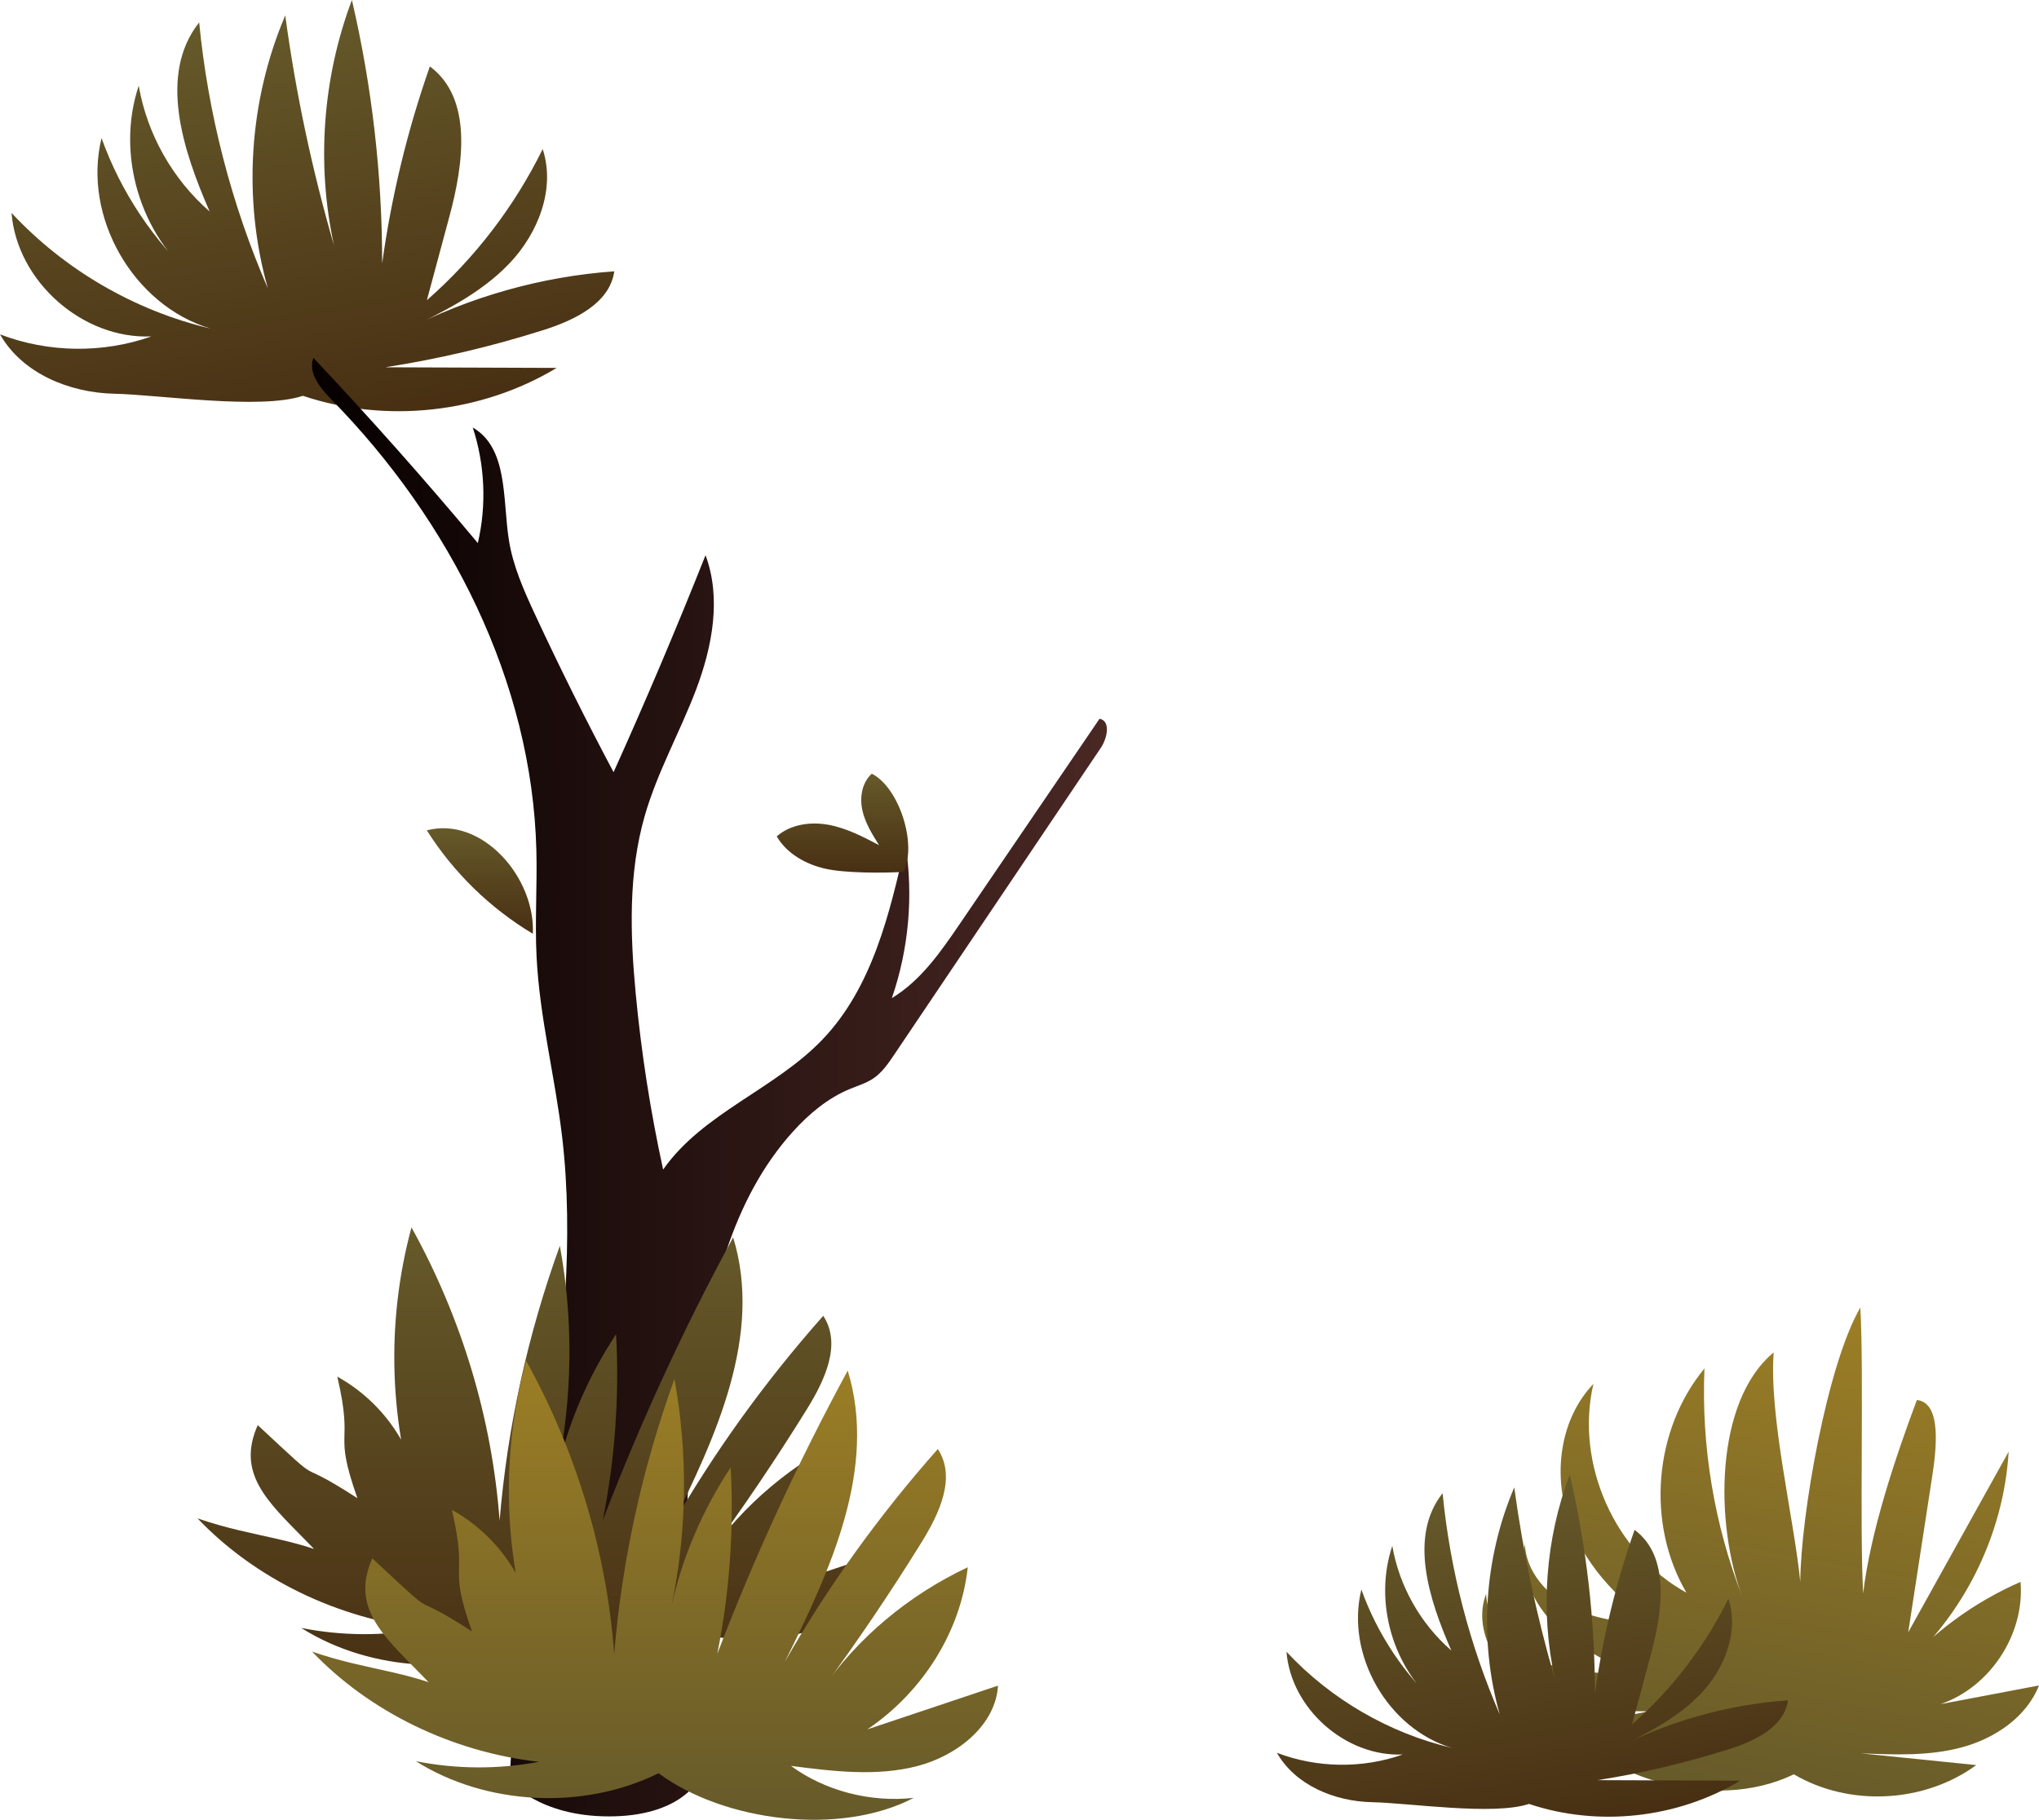 <?xml version="1.0" encoding="utf-8"?>
<!-- Generator: Adobe Illustrator 24.1.2, SVG Export Plug-In . SVG Version: 6.00 Build 0)  -->
<svg version="1.1" id="Layer_1" xmlns="http://www.w3.org/2000/svg" xmlns:xlink="http://www.w3.org/1999/xlink" x="0px" y="0px"
	 viewBox="0 0 461.62 412.09" style="enable-background:new 0 0 461.62 412.09;" xml:space="preserve">
<style type="text/css">
	.st0{fill:url(#SVGID_1_);}
	.st1{fill:url(#SVGID_2_);}
	.st2{fill:url(#SVGID_3_);}
	.st3{fill-rule:evenodd;clip-rule:evenodd;fill:url(#SVGID_4_);}
	.st4{fill:url(#SVGID_5_);}
	.st5{fill:url(#SVGID_6_);}
	.st6{fill:url(#SVGID_7_);}
	.st7{fill:url(#SVGID_8_);}
</style>
<g>
	<g>
		
			<linearGradient id="SVGID_1_" gradientUnits="userSpaceOnUse" x1="-8272.478" y1="867.682" x2="-8272.478" y2="772.376" gradientTransform="matrix(-0.986 0.166 0.166 0.986 -8227.439 614.528)">
			<stop  offset="0" style="stop-color:#482F13"/>
			<stop  offset="1" style="stop-color:#665A2A"/>
		</linearGradient>
		<path class="st0" d="M68.58,89.63c18.85,6.32,40.42,3.95,57.45-6.32c-12.93-0.05-25.86-0.1-38.8-0.14
			c12.16-1.9,24.17-4.73,35.89-8.46c6.97-2.22,14.94-6.03,15.95-13.27c-16.51,1.18-32.77,5.77-47.46,13.4
			c8.5-4.1,17.2-8.35,23.72-15.19s10.48-16.92,7.53-25.89c-6.38,12.98-15.34,24.69-26.22,34.23c1.71-6.36,3.42-12.71,5.13-19.07
			c3.15-11.73,5.3-26.64-4.45-33.88c-5.08,14.46-8.7,29.43-10.8,44.61c0-20.06-2.3-40.12-6.85-59.65
			c-6.64,17.62-8.07,37.17-4.05,55.57c-4.96-17.05-8.66-34.48-11.04-52.08c-8.25,19.36-9.67,41.56-3.94,61.81
			C52.37,46.2,47.1,25.79,45.09,5.07c-9.34,11.82-3.66,29.02,2.37,42.82C39.07,40.6,33.3,30.36,31.41,19.41
			c-5.17,15.39,0.24,33.74,12.93,43.87c-9.59-8.71-16.99-19.81-21.35-32.01c-4.37,17.74,7.15,37.9,24.66,43.13
			C30.5,70.35,14.61,61.11,2.61,48.21c1.24,15.52,16.11,28.65,31.66,27.97c-11,3.89-23.38,3.72-34.27-0.47
			c5.02,8.84,15.7,13.23,25.87,13.45S58.94,92.86,68.58,89.63L68.58,89.63z"/>
	</g>
	<g>
		
			<linearGradient id="SVGID_2_" gradientUnits="userSpaceOnUse" x1="-6298.402" y1="-233.808" x2="-6298.402" y2="-348.018" gradientTransform="matrix(-0.983 -0.183 -0.183 0.983 -5842.662 -514.965)">
			<stop  offset="0" style="stop-color:#665A2A"/>
			<stop  offset="1" style="stop-color:#9C7E25"/>
		</linearGradient>
		<path class="st1" d="M406.12,401.79c12.58,7.39,29.52,6.53,41.3-2.09c-8.73-0.89-17.46-1.78-26.2-2.67
			c7.71,0.34,15.56,0.65,23.01-1.37c7.44-2.03,14.55-6.82,17.39-13.99c-7.44,1.41-14.88,2.82-22.32,4.23
			c11.25-3.82,19.13-15.84,18.14-27.68c-10.52,4.58-19.99,11.54-27.51,20.21c14.5-12.33,23.68-30.71,24.82-49.71
			c-7.58,13.64-15.16,27.27-22.74,40.91c1.8-11.68,3.59-23.36,5.39-35.04c0.89-5.79,2.4-16.95-3.43-17.56
			c-4.91,13.12-10.52,29.87-12.16,43.78c-0.84-15.15,0.2-49.58-0.64-64.72c-7.53,12.93-13.49,47.13-13.6,62.09
			c-1.46-14.62-7.09-37.28-6.02-51.93c-13.45,11.13-13.3,39.03-7.09,55.35c-6.38-16.4-9.32-34.13-8.58-51.72
			c-11.52,13.94-13.22,35.18-4.08,50.78c-16.23-8.94-25.27-29.25-21.06-47.28c-7.42,7.75-9.11,19.88-5.82,30.09
			s10.95,18.58,19.85,24.57c-6.36-0.54-12.89-1.12-18.65-3.88c-5.76-2.76-10.68-8.21-10.91-14.59c-1.28,6.72,2.01,13.66,6.87,18.48
			c4.86,4.82,11.13,7.91,17.27,10.92c-6.94-0.04-14.07-0.12-20.5-2.73c-6.43-2.61-12.08-8.37-12.41-15.3
			c-3.15,8.35,2.63,17.92,10.5,22.12c7.87,4.2,17.18,4.38,26.1,4.47c-7.79,1.93-16.15,1.52-23.72-1.19
			C361.69,402.62,387.7,410.69,406.12,401.79z"/>
	</g>
	<g>
		
			<linearGradient id="SVGID_3_" gradientUnits="userSpaceOnUse" x1="-8492.511" y1="1226.853" x2="-8492.511" y2="1147.558" gradientTransform="matrix(-0.986 0.166 0.166 0.986 -8227.439 614.528)">
			<stop  offset="0" style="stop-color:#482F13"/>
			<stop  offset="1" style="stop-color:#665A2A"/>
		</linearGradient>
		<path class="st2" d="M346.15,408.49c15.68,5.26,33.63,3.28,47.8-5.26c-10.76-0.04-21.52-0.08-32.28-0.12
			c10.11-1.58,20.11-3.94,29.86-7.04c5.8-1.85,12.43-5.02,13.27-11.04c-13.74,0.98-27.27,4.8-39.49,11.15
			c7.07-3.42,14.31-6.95,19.73-12.63c5.42-5.69,8.72-14.08,6.26-21.54c-5.31,10.8-12.77,20.54-21.81,28.48
			c1.42-5.29,2.84-10.58,4.27-15.87c2.62-9.76,4.41-22.17-3.7-28.19c-4.22,12.03-7.24,24.49-8.98,37.12
			c0-16.69-1.91-33.38-5.7-49.63c-5.53,14.66-6.71,30.93-3.37,46.23c-4.13-14.19-7.2-28.69-9.19-43.33
			c-6.87,16.11-8.04,34.58-3.28,51.43c-6.88-15.9-11.27-32.87-12.94-50.12c-7.77,9.83-3.04,24.14,1.97,35.62
			c-6.98-6.06-11.79-14.58-13.36-23.69c-4.3,12.8,0.2,28.07,10.76,36.5c-7.98-7.25-14.14-16.48-17.76-26.63
			c-3.64,14.76,5.95,31.53,20.52,35.89c-14.27-3.37-27.49-11.05-37.48-21.79c1.03,12.91,13.4,23.84,26.34,23.27
			c-9.15,3.23-19.45,3.09-28.51-0.39c4.18,7.35,13.06,11.01,21.52,11.19C319.07,408.27,338.13,411.18,346.15,408.49L346.15,408.49z"
			/>
	</g>
	<g>
		<linearGradient id="SVGID_4_" gradientUnits="userSpaceOnUse" x1="70.648" y1="246.169" x2="250.598" y2="246.169">
			<stop  offset="0" style="stop-color:#060000"/>
			<stop  offset="1" style="stop-color:#4A2824"/>
		</linearGradient>
		<path class="st3" d="M115.38,403.27c2.01-45.98,17.28-100.07,11.89-145.78c-1.61-13.64-5.1-27.05-5.79-40.77
			c-0.41-8.06,0.16-16.14-0.05-24.21c-0.98-38.21-19.57-74.66-46.32-101.96c-2.57-2.62-5.44-6.07-4.16-9.51
			c12.83,13.6,25.24,27.59,37.23,41.94c2.01-8.61,1.6-17.77-1.15-26.17c8.03,4.64,6.74,16.25,8.17,25.42
			c0.93,5.97,3.44,11.57,5.99,17.05c5.59,12.02,11.5,23.88,17.72,35.58c7.31-16.21,14.25-32.6,20.82-49.13
			c3.61,9.7,1.55,20.61-2.09,30.3c-3.65,9.68-8.83,18.79-11.68,28.74c-3.71,12.94-3.31,26.69-2.05,40.09
			c1.26,13.44,3.34,26.8,6.22,39.99c8.93-12.79,25.29-18.18,36.07-29.45c11.23-11.73,15.22-28.42,18.78-44.27
			c1.84,11.65,0.78,23.74-3.07,34.89c6.57-3.97,11.09-10.51,15.41-16.85c10.54-15.47,21.07-30.94,31.61-46.41
			c2.59,0.5,1.75,4.44,0.27,6.62c-15.59,23.15-31.17,46.3-46.76,69.45c-1.34,1.99-2.72,4.02-4.7,5.36
			c-1.63,1.11-3.57,1.67-5.39,2.43c-4.98,2.07-9.21,5.63-12.83,9.63c-13.94,15.44-18.91,36.87-21.55,57.5
			c-3.8,29.68-3.81,59.84-0.04,89.53c0,0-4.08,8.04-20.05,8.04S115.38,403.27,115.38,403.27z"/>
	</g>
	<g>
		<linearGradient id="SVGID_5_" gradientUnits="userSpaceOnUse" x1="122.354" y1="381.908" x2="122.354" y2="277.926">
			<stop  offset="0" style="stop-color:#482F13"/>
			<stop  offset="1" style="stop-color:#665A2A"/>
		</linearGradient>
		<path class="st4" d="M123.15,371.37c-16.98,8.42-39.05,7.32-54.95-2.73c9.14,1.83,18.7,1.88,27.86,0.15
			c-19.65-2.22-38.3-11.28-51.35-24.96c13.65,4.7,23.16,4.2,35.75,10.95c-11.4-5.21-3.04,2.37-11.58-6.3
			c-8.54-8.67-15.32-14.94-10.53-25.77c17.01,15.87,6.53,6.17,22.56,16.55c-5.63-16.07-0.7-11.02-4.55-27.53
			c11.99,6.65,19.56,19.52,19.04,32.37c-7.33-21.3-8.11-44.47-2.24-66.16c11.41,20.6,18.23,43.33,19.95,66.39
			c1.76-21.15,6.35-42.1,13.64-62.23c3.1,16.99,2.87,34.5-0.67,51.42c2.46-11.07,7.02-21.73,13.4-31.39
			c0.77,14.1-0.25,28.29-3.02,42.18c8.38-21.91,18.24-43.33,29.52-64.11c6.76,22.05-3.86,45.11-14.24,65.94
			c9.76-17.07,21.39-33.23,34.64-48.18c4.23,6.43,0.33,14.63-3.71,21.16c-7.06,11.4-14.6,22.55-22.6,33.42
			c8.07-11.76,19.63-21.47,33.09-27.81c-1.57,14.42-10.04,28.1-22.73,36.71c9.86-3.3,19.72-6.6,29.57-9.9
			c-0.5,8.81-9.04,15.82-18.29,18.22c-9.24,2.39-19.08,1.18-28.59-0.05c7.73,5.66,17.99,8.33,27.8,7.24
			C164.33,385.64,138.04,382.37,123.15,371.37z"/>
	</g>
	<g>
		<linearGradient id="SVGID_6_" gradientUnits="userSpaceOnUse" x1="148.29" y1="412.086" x2="148.29" y2="308.104">
			<stop  offset="0" style="stop-color:#665A2A"/>
			<stop  offset="1" style="stop-color:#9C7E25"/>
		</linearGradient>
		<path class="st5" d="M149.09,401.54c-16.98,8.42-39.05,7.32-54.95-2.73c9.14,1.83,18.7,1.88,27.86,0.15
			c-19.65-2.22-38.3-11.28-51.35-24.96c13.65,4.7,23.16,4.2,35.75,10.95c-11.4-5.21-3.04,2.37-11.58-6.3
			c-8.54-8.67-15.32-14.94-10.53-25.77c17.01,15.87,6.53,6.17,22.56,16.55c-5.63-16.07-0.7-11.02-4.55-27.53
			c11.99,6.65,19.56,19.52,19.04,32.37c-7.33-21.3-8.11-44.47-2.24-66.16c11.41,20.6,18.23,43.33,19.95,66.39
			c1.76-21.15,6.35-42.1,13.64-62.23c3.1,16.99,2.87,34.5-0.67,51.42c2.46-11.07,7.02-21.73,13.4-31.39
			c0.77,14.1-0.25,28.29-3.02,42.18c8.38-21.91,18.24-43.33,29.52-64.11c6.76,22.05-3.86,45.11-14.24,65.94
			c9.76-17.07,21.39-33.23,34.64-48.18c4.23,6.43,0.33,14.63-3.71,21.16c-7.06,11.4-14.6,22.55-22.6,33.42
			c8.07-11.76,19.63-21.47,33.09-27.81c-1.57,14.42-10.04,28.1-22.73,36.71c9.86-3.3,19.72-6.6,29.57-9.9
			c-0.5,8.81-9.04,15.82-18.29,18.22c-9.24,2.39-19.08,1.18-28.59-0.05c7.73,5.66,17.99,8.33,27.8,7.24
			C190.26,415.82,163.97,412.55,149.09,401.54z"/>
	</g>
	<g>
		<linearGradient id="SVGID_7_" gradientUnits="userSpaceOnUse" x1="190.735" y1="197.6" x2="190.735" y2="175.193">
			<stop  offset="0" style="stop-color:#482F13"/>
			<stop  offset="1" style="stop-color:#665A2A"/>
		</linearGradient>
		<path class="st6" d="M204.55,197.44c-4.57,0.27-13.07,0.29-17.55-0.69s-8.84-3.39-11.15-7.35c3.1-2.74,7.63-3.37,11.7-2.63
			s7.81,2.69,11.47,4.62c-1.58-2.51-3.18-5.09-3.8-7.98c-0.62-2.9-0.06-6.23,2.15-8.21C203.58,178.34,207.68,191.21,204.55,197.44z"
			/>
	</g>
	<g>
		<linearGradient id="SVGID_8_" gradientUnits="userSpaceOnUse" x1="108.648" y1="211.452" x2="108.648" y2="187.553">
			<stop  offset="0" style="stop-color:#482F13"/>
			<stop  offset="1" style="stop-color:#665A2A"/>
		</linearGradient>
		<path class="st7" d="M120.64,211.45c-9.69-5.79-17.98-13.88-24.01-23.42C109.06,184.78,121.22,198.62,120.64,211.45z"/>
	</g>
</g>
</svg>
